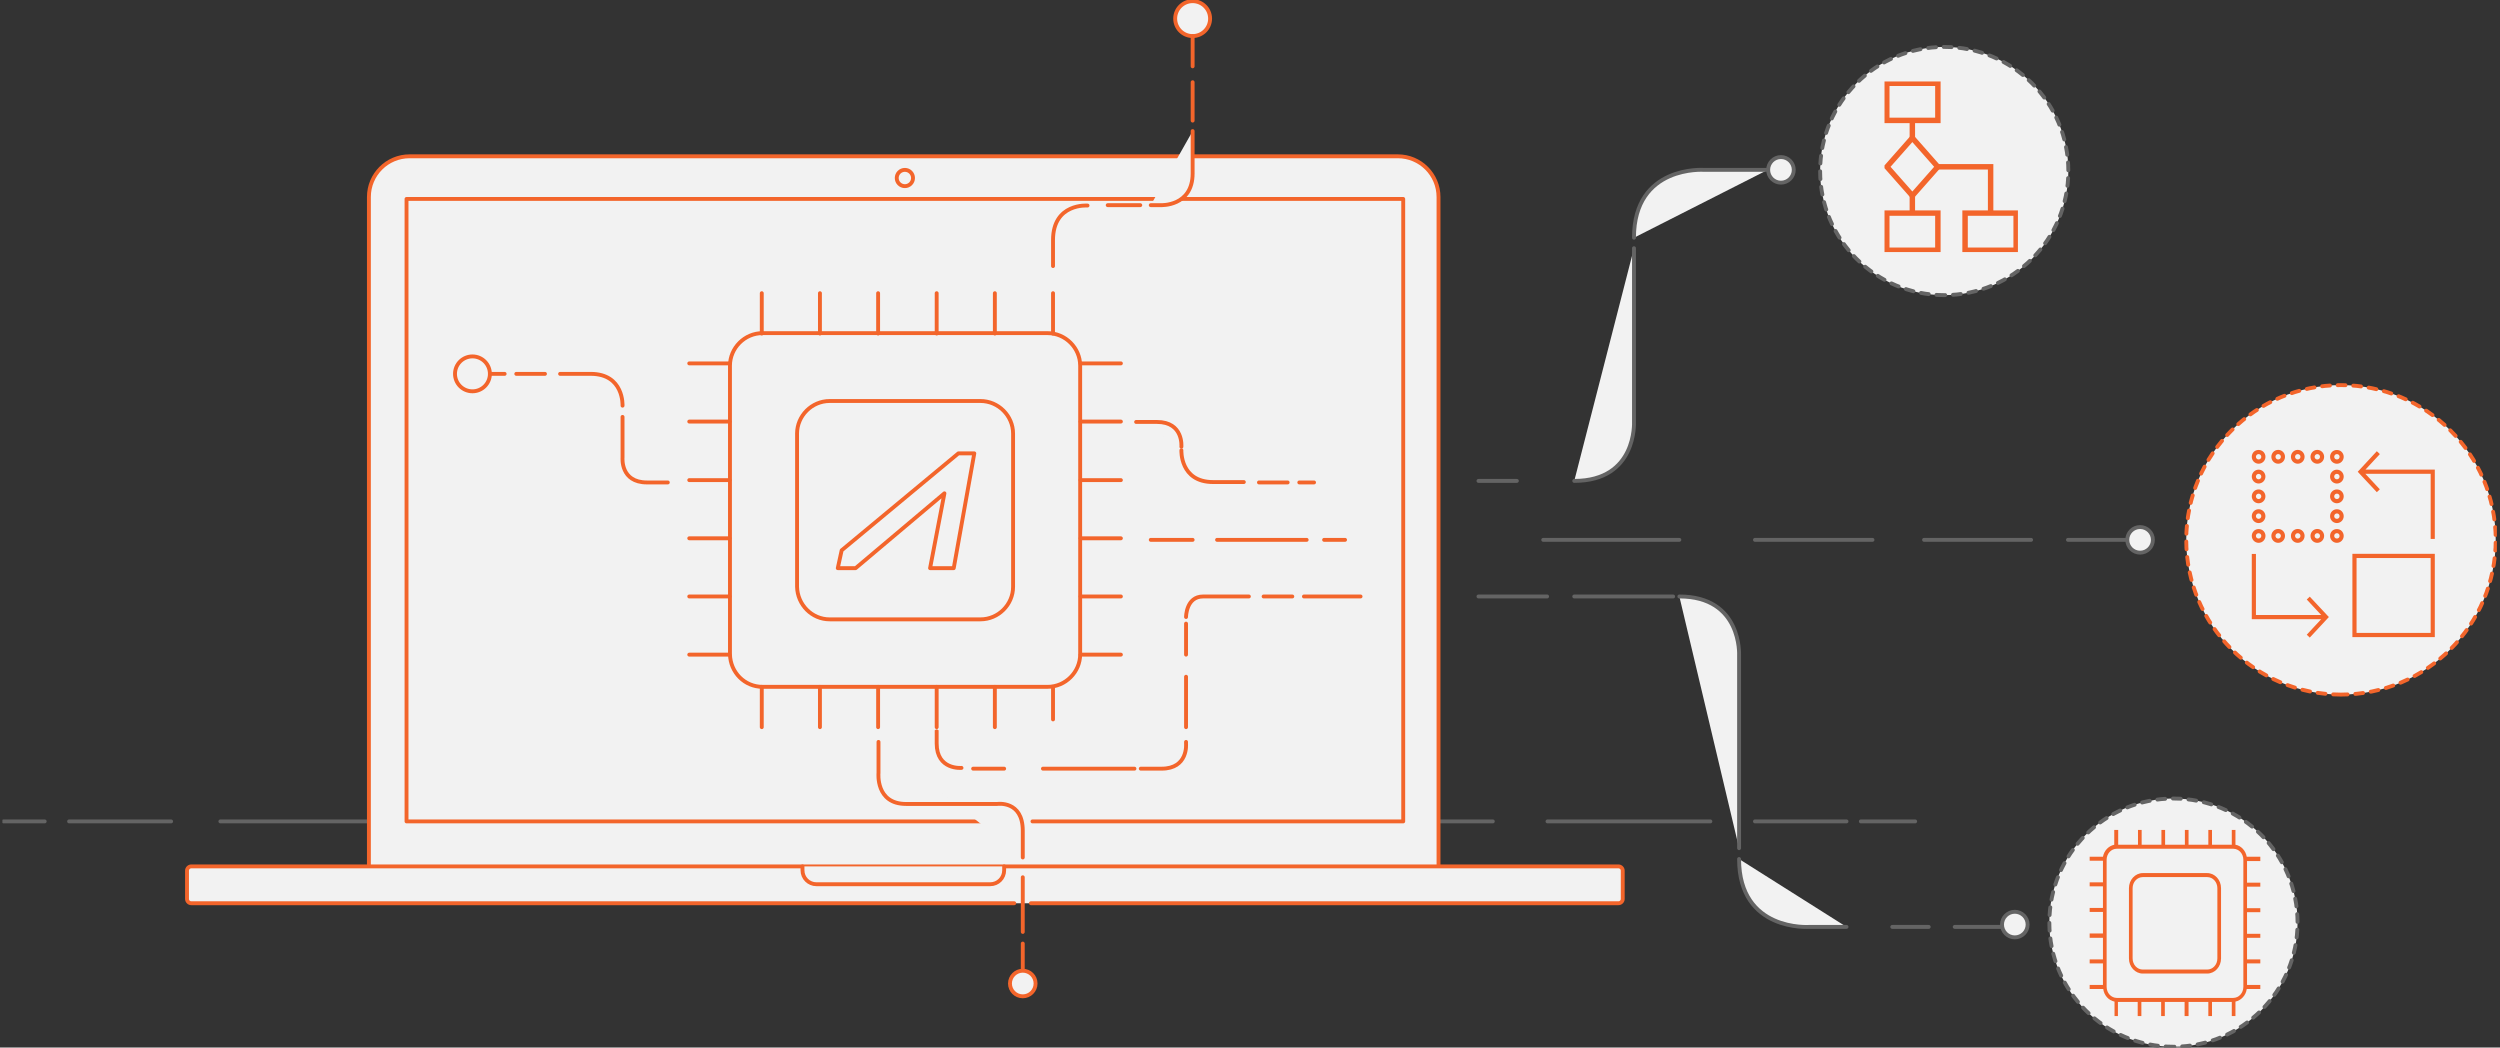 <svg  viewBox="0 0 642 269" fill="none" xmlns="http://www.w3.org/2000/svg">
<rect x="0" y="0" width="642" height="269" fill="#333333" stroke="none"/>
<g clip-path="url(#clip0)">
<path d="M11.475 210.937H0.918" stroke="#646464" stroke-miterlimit="10" stroke-linecap="round" stroke-linejoin="round"/>
<path d="M43.942 210.937H17.749" stroke="#646464" stroke-miterlimit="10" stroke-linecap="round" stroke-linejoin="round"/>
<path d="M439.226 210.937H397.397" stroke="#646464" stroke-miterlimit="10" stroke-linecap="round" stroke-linejoin="round"/>
<path d="M474.183 210.937H450.679" stroke="#646464" stroke-miterlimit="10" stroke-linecap="round" stroke-linejoin="round"/>
<path d="M491.811 210.937H477.868" stroke="#646464" stroke-miterlimit="10" stroke-linecap="round" stroke-linejoin="round"/>
<path d="M383.354 210.937H56.59" stroke="#646464" stroke-miterlimit="10" stroke-linecap="round" stroke-linejoin="round"/>
<path d="M369.411 222.49V50.593C369.411 44.817 364.73 40.136 358.954 40.136H105.192C99.415 40.136 94.734 44.817 94.734 50.593V222.49" fill="#F2F2F2"/>
<path d="M369.411 222.49V50.593C369.411 44.817 364.73 40.136 358.954 40.136H105.192C99.415 40.136 94.734 44.817 94.734 50.593V222.49" stroke="#F3652B" stroke-miterlimit="10" stroke-linecap="round" stroke-linejoin="round"/>
<path d="M265.138 210.937H360.348V51.091H104.395V210.937H256.772" fill="#F2F2F2"/>
<path d="M265.138 210.937H360.348V51.091H104.395V210.937H256.772" stroke="#F3652B" stroke-miterlimit="10" stroke-linecap="round" stroke-linejoin="round"/>
<path d="M264.739 231.951H415.622C416.22 231.951 416.718 231.454 416.718 230.856V223.586C416.718 222.988 416.22 222.49 415.622 222.49H49.121C48.523 222.49 48.025 222.988 48.025 223.586V230.856C48.025 231.454 48.523 231.951 49.121 231.951H260.457" fill="#F2F2F2"/>
<path d="M264.739 231.951H415.622C416.22 231.951 416.718 231.454 416.718 230.856V223.586C416.718 222.988 416.22 222.49 415.622 222.49H49.121C48.523 222.49 48.025 222.988 48.025 223.586V230.856C48.025 231.454 48.523 231.951 49.121 231.951H260.457" stroke="#F3652B" stroke-miterlimit="10" stroke-linecap="round" stroke-linejoin="round"/>
<path d="M257.867 222.49V223.486C257.867 225.478 256.274 227.071 254.282 227.071H209.665C207.673 227.071 206.079 225.478 206.079 223.486V222.49" fill="#F2F2F2"/>
<path d="M257.867 222.49V223.486C257.867 225.478 256.274 227.071 254.282 227.071H209.665C207.673 227.071 206.079 225.478 206.079 223.486V222.49" stroke="#F3652B" stroke-miterlimit="10" stroke-linecap="round" stroke-linejoin="round"/>
<path d="M232.372 47.804C231.217 47.804 230.28 46.868 230.28 45.713C230.28 44.558 231.217 43.622 232.372 43.622C233.527 43.622 234.463 44.558 234.463 45.713C234.463 46.868 233.527 47.804 232.372 47.804Z" fill="#F2F2F2" stroke="#F3652B" stroke-miterlimit="10" stroke-linecap="round" stroke-linejoin="round"/>
<path d="M195.821 176.379H269.022C273.603 176.379 277.387 172.594 277.387 168.013V93.916C277.387 89.335 273.603 85.55 269.022 85.55H195.821C191.24 85.55 187.455 89.335 187.455 93.916V168.013C187.555 172.694 191.24 176.379 195.821 176.379Z" fill="#F2F2F2" stroke="#F3652B" stroke-miterlimit="10" stroke-linecap="round" stroke-linejoin="round"/>
<path d="M213.051 159.05H251.792C256.373 159.05 260.158 155.265 260.158 150.684V111.345C260.158 106.763 256.373 102.979 251.792 102.979H213.051C208.469 102.979 204.685 106.763 204.685 111.345V150.684C204.784 155.265 208.469 159.05 213.051 159.05Z" fill="#F2F2F2" stroke="#F3652B" stroke-miterlimit="10" stroke-linecap="round" stroke-linejoin="round"/>
<path d="M270.416 85.65V75.292" stroke="#F3652B" stroke-miterlimit="10" stroke-linecap="round" stroke-linejoin="round"/>
<path d="M255.477 85.65V75.292" stroke="#F3652B" stroke-miterlimit="10" stroke-linecap="round" stroke-linejoin="round"/>
<path d="M240.538 85.65V75.292" stroke="#F3652B" stroke-miterlimit="10" stroke-linecap="round" stroke-linejoin="round"/>
<path d="M225.5 85.65V75.292" stroke="#F3652B" stroke-miterlimit="10" stroke-linecap="round" stroke-linejoin="round"/>
<path d="M210.561 85.65V75.292" stroke="#F3652B" stroke-miterlimit="10" stroke-linecap="round" stroke-linejoin="round"/>
<path d="M195.622 85.65V75.292" stroke="#F3652B" stroke-miterlimit="10" stroke-linecap="round" stroke-linejoin="round"/>
<path d="M270.416 184.745V176.379" stroke="#F3652B" stroke-miterlimit="10" stroke-linecap="round" stroke-linejoin="round"/>
<path d="M255.477 186.736V176.379" stroke="#F3652B" stroke-miterlimit="10" stroke-linecap="round" stroke-linejoin="round"/>
<path d="M240.538 186.736V176.379" stroke="#F3652B" stroke-miterlimit="10" stroke-linecap="round" stroke-linejoin="round"/>
<path d="M225.5 186.736V176.379" stroke="#F3652B" stroke-miterlimit="10" stroke-linecap="round" stroke-linejoin="round"/>
<path d="M210.561 186.736V176.379" stroke="#F3652B" stroke-miterlimit="10" stroke-linecap="round" stroke-linejoin="round"/>
<path d="M195.622 186.736V176.379" stroke="#F3652B" stroke-miterlimit="10" stroke-linecap="round" stroke-linejoin="round"/>
<path d="M287.845 93.318H277.487" stroke="#F3652B" stroke-miterlimit="10" stroke-linecap="round" stroke-linejoin="round"/>
<path d="M287.845 108.257H277.487" stroke="#F3652B" stroke-miterlimit="10" stroke-linecap="round" stroke-linejoin="round"/>
<path d="M287.845 123.296H277.487" stroke="#F3652B" stroke-miterlimit="10" stroke-linecap="round" stroke-linejoin="round"/>
<path d="M287.845 138.235H277.487" stroke="#F3652B" stroke-miterlimit="10" stroke-linecap="round" stroke-linejoin="round"/>
<path d="M287.845 153.174H277.487" stroke="#F3652B" stroke-miterlimit="10" stroke-linecap="round" stroke-linejoin="round"/>
<path d="M287.845 168.112H277.487" stroke="#F3652B" stroke-miterlimit="10" stroke-linecap="round" stroke-linejoin="round"/>
<path d="M187.356 93.318H176.998" stroke="#F3652B" stroke-miterlimit="10" stroke-linecap="round" stroke-linejoin="round"/>
<path d="M187.356 108.257H176.998" stroke="#F3652B" stroke-miterlimit="10" stroke-linecap="round" stroke-linejoin="round"/>
<path d="M187.356 123.296H176.998" stroke="#F3652B" stroke-miterlimit="10" stroke-linecap="round" stroke-linejoin="round"/>
<path d="M187.356 138.235H176.998" stroke="#F3652B" stroke-miterlimit="10" stroke-linecap="round" stroke-linejoin="round"/>
<path d="M187.356 153.174H176.998" stroke="#F3652B" stroke-miterlimit="10" stroke-linecap="round" stroke-linejoin="round"/>
<path d="M187.356 168.112H176.998" stroke="#F3652B" stroke-miterlimit="10" stroke-linecap="round" stroke-linejoin="round"/>
<path d="M215.142 145.903L216.138 141.322L246.115 116.424H250.199L244.92 145.903H238.845L242.53 126.682L219.723 145.903H215.142Z" fill="#F2F2F2" stroke="#F3652B" stroke-miterlimit="10" stroke-linecap="round" stroke-linejoin="round"/>
<path d="M601.163 178.371C579.217 178.371 561.426 160.58 561.426 138.633C561.426 116.687 579.217 98.896 601.163 98.896C623.11 98.896 640.901 116.687 640.901 138.633C640.901 160.58 623.11 178.371 601.163 178.371Z" fill="#F2F2F2" stroke="#F3652B" stroke-miterlimit="10" stroke-linecap="round" stroke-linejoin="round" stroke-dasharray="2 2"/>
<path d="M558.139 268.801C540.538 268.801 526.27 254.532 526.27 236.931C526.27 219.33 540.538 205.061 558.139 205.061C575.74 205.061 590.009 219.33 590.009 236.931C590.009 254.532 575.74 268.801 558.139 268.801Z" fill="#F2F2F2" stroke="#646464" stroke-miterlimit="10" stroke-linecap="round" stroke-linejoin="round" stroke-dasharray="2 2"/>
<path d="M499.28 75.79C481.679 75.79 467.41 61.522 467.41 43.92C467.41 26.319 481.679 12.051 499.28 12.051C516.881 12.051 531.15 26.319 531.15 43.92C531.15 61.522 516.881 75.79 499.28 75.79Z" fill="#F2F2F2" stroke="#646464" stroke-miterlimit="10" stroke-linecap="round" stroke-linejoin="round" stroke-dasharray="2 2"/>
<path d="M517.406 240.716C515.591 240.716 514.119 239.244 514.119 237.429C514.119 235.614 515.591 234.142 517.406 234.142C519.221 234.142 520.692 235.614 520.692 237.429C520.692 239.244 519.221 240.716 517.406 240.716Z" fill="#F2F2F2" stroke="#646464" stroke-miterlimit="10" stroke-linecap="round" stroke-linejoin="round"/>
<path d="M429.665 153.174H404.269" stroke="#646464" stroke-miterlimit="10" stroke-linecap="round" stroke-linejoin="round"/>
<path d="M446.596 217.809V168.312C446.596 168.312 447.392 153.174 431.258 153.174" fill="#F2F2F2"/>
<path d="M446.596 217.809V168.312C446.596 168.312 447.392 153.174 431.258 153.174" stroke="#646464" stroke-miterlimit="10" stroke-linecap="round" stroke-linejoin="round"/>
<path d="M474.183 238.027H471.792H464.622C464.622 238.027 446.595 239.321 446.595 220.598" fill="#F2F2F2"/>
<path d="M474.183 238.027H471.792H464.622C464.622 238.027 446.595 239.321 446.595 220.598" stroke="#646464" stroke-miterlimit="10" stroke-linecap="round" stroke-linejoin="round"/>
<path d="M495.296 238.027H485.935" stroke="#646464" stroke-miterlimit="10" stroke-linecap="round" stroke-linejoin="round"/>
<path d="M514.02 238.027H501.969" stroke="#646464" stroke-miterlimit="10" stroke-linecap="round" stroke-linejoin="round"/>
<path d="M397.297 153.174H379.669" stroke="#646464" stroke-miterlimit="10" stroke-linecap="round" stroke-linejoin="round"/>
<path d="M389.529 123.495H379.669" stroke="#646464" stroke-miterlimit="10" stroke-linecap="round" stroke-linejoin="round"/>
<path d="M419.606 63.739V108.357C419.606 108.357 420.403 123.495 404.269 123.495" fill="#F2F2F2"/>
<path d="M419.606 63.739V108.357C419.606 108.357 420.403 123.495 404.269 123.495" stroke="#646464" stroke-miterlimit="10" stroke-linecap="round" stroke-linejoin="round"/>
<path d="M453.966 43.622H437.632C437.632 43.622 419.606 42.327 419.606 61.05" fill="#F2F2F2"/>
<path d="M453.966 43.622H437.632C437.632 43.622 419.606 42.327 419.606 61.05" stroke="#646464" stroke-miterlimit="10" stroke-linecap="round" stroke-linejoin="round"/>
<path d="M457.352 46.908C455.536 46.908 454.065 45.437 454.065 43.622C454.065 41.806 455.536 40.335 457.352 40.335C459.167 40.335 460.638 41.806 460.638 43.622C460.638 45.437 459.167 46.908 457.352 46.908Z" fill="#F2F2F2" stroke="#646464" stroke-miterlimit="10" stroke-linecap="round" stroke-linejoin="round"/>
<path d="M531.05 138.633H546.288" stroke="#646464" stroke-miterlimit="10" stroke-linecap="round" stroke-linejoin="round"/>
<path d="M494.101 138.633H521.589" stroke="#646464" stroke-miterlimit="10" stroke-linecap="round" stroke-linejoin="round"/>
<path d="M450.679 138.633H480.855" stroke="#646464" stroke-miterlimit="10" stroke-linecap="round" stroke-linejoin="round"/>
<path d="M396.301 138.633H431.258" stroke="#646464" stroke-miterlimit="10" stroke-linecap="round" stroke-linejoin="round"/>
<path d="M549.574 141.92C547.759 141.92 546.288 140.448 546.288 138.633C546.288 136.818 547.759 135.347 549.574 135.347C551.389 135.347 552.861 136.818 552.861 138.633C552.861 140.448 551.389 141.92 549.574 141.92Z" fill="#F2F2F2" stroke="#646464" stroke-miterlimit="10" stroke-linecap="round" stroke-linejoin="round"/>
<path d="M306.269 9.262C303.794 9.262 301.788 7.256 301.788 4.78C301.788 2.305 303.794 0.299 306.269 0.299C308.744 0.299 310.751 2.305 310.751 4.78C310.751 7.256 308.744 9.262 306.269 9.262Z" fill="#F2F2F2" stroke="#F3652B" stroke-miterlimit="10" stroke-linecap="round" stroke-linejoin="round"/>
<path d="M306.269 17.03V9.262" stroke="#F3652B" stroke-miterlimit="10" stroke-linecap="round" stroke-linejoin="round"/>
<path d="M306.269 30.973V21.114" stroke="#F3652B" stroke-miterlimit="10" stroke-linecap="round" stroke-linejoin="round"/>
<path d="M295.513 52.685H298.103C298.103 52.685 306.269 53.083 306.269 44.518V33.662" fill="#F2F2F2"/>
<path d="M295.513 52.685H298.103C298.103 52.685 306.269 53.083 306.269 44.518V33.662" stroke="#F3652B" stroke-miterlimit="10" stroke-linecap="round" stroke-linejoin="round"/>
<path d="M284.458 52.685H292.824" stroke="#F3652B" stroke-miterlimit="10" stroke-linecap="round" stroke-linejoin="round"/>
<path d="M270.416 67.325C270.416 67.325 270.416 71.906 270.416 61.648C270.416 52.087 279.28 52.784 279.28 52.784" fill="#F2F2F2"/>
<path d="M270.416 67.325C270.416 67.325 270.416 71.906 270.416 61.648C270.416 52.087 279.28 52.784 279.28 52.784" stroke="#F3652B" stroke-miterlimit="10" stroke-linecap="round" stroke-linejoin="round"/>
<path d="M121.326 100.489C118.851 100.489 116.844 98.483 116.844 96.007C116.844 93.532 118.851 91.526 121.326 91.526C123.801 91.526 125.807 93.532 125.807 96.007C125.807 98.483 123.801 100.489 121.326 100.489Z" fill="#F2F2F2" stroke="#F3652B" stroke-miterlimit="10" stroke-linecap="round" stroke-linejoin="round"/>
<path d="M129.592 96.007C124.513 96.007 126.007 96.007 126.007 96.007H129.592Z" fill="#F2F2F2"/>
<path d="M129.592 96.007C124.513 96.007 126.007 96.007 126.007 96.007" stroke="#F3652B" stroke-miterlimit="10" stroke-linecap="round" stroke-linejoin="round"/>
<path d="M139.949 96.007C137.46 96.007 134.97 96.007 132.58 96.007H139.949Z" fill="#F2F2F2"/>
<path d="M139.949 96.007C137.46 96.007 134.97 96.007 132.58 96.007" stroke="#F3652B" stroke-miterlimit="10" stroke-linecap="round" stroke-linejoin="round"/>
<path d="M159.868 104.174C159.868 104.174 160.266 96.007 151.701 96.007C148.813 96.007 149.411 96.007 143.834 96.007" fill="#F2F2F2"/>
<path d="M159.868 104.174C159.868 104.174 160.266 96.007 151.701 96.007C148.813 96.007 149.411 96.007 143.834 96.007" stroke="#F3652B" stroke-miterlimit="10" stroke-linecap="round" stroke-linejoin="round"/>
<path d="M159.868 107.062V117.519C159.868 117.519 159.27 123.893 166.142 123.893C173.014 123.893 171.321 123.893 171.321 123.893" fill="#F2F2F2"/>
<path d="M159.868 107.062V117.519C159.868 117.519 159.27 123.893 166.142 123.893C173.014 123.893 171.321 123.893 171.321 123.893" stroke="#F3652B" stroke-miterlimit="10" stroke-linecap="round" stroke-linejoin="round"/>
<path d="M333.657 123.893C338.736 123.893 337.243 123.893 337.243 123.893H333.657Z" fill="#F2F2F2"/>
<path d="M333.657 123.893C338.736 123.893 337.243 123.893 337.243 123.893" stroke="#F3652B" stroke-miterlimit="10" stroke-linecap="round" stroke-linejoin="round"/>
<path d="M323.3 123.893C325.789 123.893 328.279 123.893 330.669 123.893H323.3Z" fill="#F2F2F2"/>
<path d="M323.3 123.893C325.789 123.893 328.279 123.893 330.669 123.893" stroke="#F3652B" stroke-miterlimit="10" stroke-linecap="round" stroke-linejoin="round"/>
<path d="M303.381 115.627C303.381 115.627 302.983 123.794 311.548 123.794C314.436 123.794 313.838 123.794 319.416 123.794" fill="#F2F2F2"/>
<path d="M303.381 115.627C303.381 115.627 302.983 123.794 311.548 123.794C314.436 123.794 313.838 123.794 319.416 123.794" stroke="#F3652B" stroke-miterlimit="10" stroke-linecap="round" stroke-linejoin="round"/>
<path d="M303.381 114.731C303.381 114.731 303.978 108.357 297.107 108.357C290.235 108.357 291.928 108.357 291.928 108.357" fill="#F2F2F2"/>
<path d="M303.381 114.731C303.381 114.731 303.978 108.357 297.107 108.357C290.235 108.357 291.928 108.357 291.928 108.357" stroke="#F3652B" stroke-miterlimit="10" stroke-linecap="round" stroke-linejoin="round"/>
<path d="M262.648 242.309C262.648 246.392 262.648 249.281 262.648 249.281V242.309Z" fill="#F2F2F2"/>
<path d="M262.648 242.309C262.648 246.392 262.648 249.281 262.648 249.281" stroke="#F3652B" stroke-miterlimit="10" stroke-linecap="round" stroke-linejoin="round"/>
<path d="M262.648 225.279C262.648 229.063 262.648 235.836 262.648 239.321V225.279Z" fill="#F2F2F2"/>
<path d="M262.648 225.279C262.648 229.063 262.648 235.836 262.648 239.321" stroke="#F3652B" stroke-miterlimit="10" stroke-linecap="round" stroke-linejoin="round"/>
<path d="M225.599 190.521V198.488C225.599 198.488 224.802 206.456 232.67 206.456C240.538 206.456 256.075 206.456 256.075 206.456C256.075 206.456 262.648 205.46 262.648 213.328C262.648 214.921 262.648 217.311 262.648 220.2" fill="#F2F2F2"/>
<path d="M225.599 190.521V198.488C225.599 198.488 224.802 206.456 232.67 206.456C240.538 206.456 256.075 206.456 256.075 206.456C256.075 206.456 262.648 205.46 262.648 213.328C262.648 214.921 262.648 217.311 262.648 220.2" stroke="#F3652B" stroke-miterlimit="10" stroke-linecap="round" stroke-linejoin="round"/>
<path d="M262.648 255.854C260.833 255.854 259.361 254.382 259.361 252.567C259.361 250.752 260.833 249.281 262.648 249.281C264.463 249.281 265.934 250.752 265.934 252.567C265.934 254.382 264.463 255.854 262.648 255.854Z" fill="#F2F2F2" stroke="#F3652B" stroke-miterlimit="10" stroke-linecap="round" stroke-linejoin="round"/>
<path d="M334.853 153.174C339.932 153.174 349.393 153.174 349.393 153.174H334.853Z" fill="#F2F2F2"/>
<path d="M334.853 153.174C339.932 153.174 349.393 153.174 349.393 153.174" stroke="#F3652B" stroke-miterlimit="10" stroke-linecap="round" stroke-linejoin="round"/>
<path d="M324.495 153.174C326.985 153.174 329.475 153.174 331.865 153.174H324.495Z" fill="#F2F2F2"/>
<path d="M324.495 153.174C326.985 153.174 329.475 153.174 331.865 153.174" stroke="#F3652B" stroke-miterlimit="10" stroke-linecap="round" stroke-linejoin="round"/>
<path d="M304.576 158.452C304.576 158.452 304.576 153.174 308.958 153.174C311.847 153.174 315.133 153.174 320.71 153.174" fill="#F2F2F2"/>
<path d="M304.576 158.452C304.576 158.452 304.576 153.174 308.958 153.174C311.847 153.174 315.133 153.174 320.71 153.174" stroke="#F3652B" stroke-miterlimit="10" stroke-linecap="round" stroke-linejoin="round"/>
<path d="M304.576 190.521V191.019C304.576 191.019 305.174 197.393 298.302 197.393C291.43 197.393 293.123 197.393 293.123 197.393" fill="#F2F2F2"/>
<path d="M304.576 190.521V191.019C304.576 191.019 305.174 197.393 298.302 197.393C291.43 197.393 293.123 197.393 293.123 197.393" stroke="#F3652B" stroke-miterlimit="10" stroke-linecap="round" stroke-linejoin="round"/>
<path d="M246.912 197.194C246.912 197.194 240.538 197.791 240.538 190.919C240.538 183.948 240.538 189.824 240.538 189.824" fill="#F2F2F2"/>
<path d="M246.912 197.194C246.912 197.194 240.538 197.791 240.538 190.919C240.538 183.948 240.538 189.824 240.538 189.824" stroke="#F3652B" stroke-miterlimit="10" stroke-linecap="round" stroke-linejoin="round"/>
<path d="M291.331 197.393H267.827" stroke="#F3652B" stroke-miterlimit="10" stroke-linecap="round" stroke-linejoin="round"/>
<path d="M257.867 197.393H249.9" stroke="#F3652B" stroke-miterlimit="10" stroke-linecap="round" stroke-linejoin="round"/>
<path d="M304.576 160.145V168.112" stroke="#F3652B" stroke-miterlimit="10" stroke-linecap="round" stroke-linejoin="round"/>
<path d="M304.576 173.789V186.736" stroke="#F3652B" stroke-miterlimit="10" stroke-linecap="round" stroke-linejoin="round"/>
<path d="M306.269 138.633H295.513" stroke="#F3652B" stroke-miterlimit="10" stroke-linecap="round" stroke-linejoin="round"/>
<path d="M345.409 138.633H340.031" stroke="#F3652B" stroke-miterlimit="10" stroke-linecap="round" stroke-linejoin="round"/>
<path d="M335.55 138.633H312.544" stroke="#F3652B" stroke-miterlimit="10" stroke-linecap="round" stroke-linejoin="round"/>
<g clip-path="url(#clip1)">
<path d="M497.646 21.383H484.527V30.918H497.646V21.383Z" stroke="#F3652B" stroke-width="1.4" stroke-miterlimit="10"/>
<path d="M497.646 54.725H484.527V64.26H497.646V54.725Z" stroke="#F3652B" stroke-width="1.4" stroke-miterlimit="10"/>
<path d="M517.749 54.725H504.63V64.26H517.749V54.725Z" stroke="#F3652B" stroke-width="1.4" stroke-miterlimit="10"/>
<path d="M491.09 50.235L484.559 42.835L491.09 35.428L497.62 42.835L491.09 50.235Z" stroke="#F3652B" stroke-width="1.4" stroke-miterlimit="10"/>
<path d="M491.09 30.918V35.428" stroke="#F3652B" stroke-width="1.4" stroke-miterlimit="10"/>
<path d="M497.62 42.835H511.193V54.725" stroke="#F3652B" stroke-width="1.4" stroke-miterlimit="10"/>
<path d="M491.09 50.235V54.725" stroke="#F3652B" stroke-width="1.4" stroke-miterlimit="10"/>
</g>
<path d="M578.775 118.569C579.118 118.895 579.556 119.082 580.01 119.082C580.472 119.082 580.926 118.895 581.253 118.561C581.579 118.236 581.771 117.772 581.771 117.301C581.771 116.837 581.579 116.365 581.253 116.04C580.6 115.381 579.42 115.381 578.767 116.04C578.44 116.373 578.257 116.837 578.257 117.309C578.257 117.781 578.448 118.236 578.775 118.569ZM579.524 116.813C579.643 116.683 579.827 116.609 580.01 116.609C580.193 116.609 580.376 116.683 580.504 116.813C580.623 116.935 580.703 117.122 580.703 117.301C580.703 117.48 580.631 117.667 580.504 117.797C580.257 118.049 579.787 118.057 579.524 117.797C579.396 117.667 579.317 117.488 579.317 117.309C579.317 117.122 579.396 116.943 579.524 116.813Z" fill="#F3652B"/>
<path d="M590.065 119.082C591.029 119.082 591.818 118.285 591.818 117.309C591.818 116.325 591.029 115.528 590.065 115.528C589.093 115.528 588.312 116.325 588.312 117.309C588.312 118.285 589.101 119.082 590.065 119.082ZM590.065 116.609C590.447 116.609 590.758 116.918 590.758 117.309C590.758 117.691 590.447 118 590.065 118C589.682 118 589.372 117.691 589.372 117.309C589.372 116.918 589.682 116.609 590.065 116.609Z" fill="#F3652B"/>
<path d="M585.037 119.082C586.001 119.082 586.79 118.285 586.79 117.309C586.798 116.325 586.009 115.528 585.037 115.528C584.065 115.528 583.284 116.325 583.284 117.309C583.284 118.285 584.073 119.082 585.037 119.082ZM585.037 116.609C585.42 116.609 585.73 116.918 585.73 117.309C585.73 117.691 585.42 118 585.037 118C584.655 118 584.344 117.691 584.344 117.309C584.344 116.918 584.655 116.609 585.037 116.609Z" fill="#F3652B"/>
<path d="M595.084 119.082C596.056 119.082 596.837 118.285 596.837 117.309C596.837 116.325 596.048 115.528 595.084 115.528C594.112 115.528 593.332 116.325 593.332 117.309C593.332 118.285 594.112 119.082 595.084 119.082ZM595.084 116.609C595.467 116.609 595.778 116.918 595.778 117.309C595.778 117.691 595.467 118 595.084 118C594.702 118 594.391 117.691 594.391 117.309C594.391 116.918 594.702 116.609 595.084 116.609Z" fill="#F3652B"/>
<path d="M598.869 116.048C598.542 116.382 598.359 116.837 598.359 117.309C598.359 117.781 598.542 118.236 598.869 118.57C599.195 118.895 599.65 119.09 600.112 119.09C600.574 119.09 601.028 118.903 601.347 118.57C601.673 118.244 601.865 117.781 601.865 117.309C601.865 116.837 601.673 116.382 601.347 116.048C600.709 115.389 599.514 115.389 598.869 116.048ZM600.606 117.797C600.359 118.049 599.873 118.049 599.626 117.797C599.498 117.667 599.427 117.488 599.427 117.301C599.427 117.114 599.498 116.935 599.626 116.813C599.745 116.691 599.936 116.609 600.12 116.609C600.303 116.609 600.486 116.683 600.614 116.813C600.741 116.943 600.813 117.122 600.813 117.301C600.805 117.488 600.733 117.667 600.606 117.797Z" fill="#F3652B"/>
<path d="M600.112 130.77C599.14 130.77 598.359 131.567 598.359 132.551C598.359 133.527 599.148 134.324 600.112 134.324C601.076 134.324 601.865 133.527 601.865 132.551C601.865 131.55 601.092 130.77 600.112 130.77ZM600.112 133.242C599.729 133.242 599.419 132.933 599.419 132.551C599.419 132.168 599.729 131.851 600.112 131.851C600.51 131.851 600.805 132.152 600.805 132.551C600.805 132.933 600.494 133.242 600.112 133.242Z" fill="#F3652B"/>
<path d="M600.112 125.686C599.14 125.686 598.359 126.483 598.359 127.467C598.359 128.443 599.148 129.24 600.112 129.24C601.076 129.24 601.865 128.443 601.865 127.467C601.865 126.467 601.092 125.686 600.112 125.686ZM600.112 128.159C599.729 128.159 599.419 127.85 599.419 127.467C599.419 127.085 599.729 126.768 600.112 126.768C600.51 126.768 600.805 127.069 600.805 127.467C600.805 127.85 600.494 128.159 600.112 128.159Z" fill="#F3652B"/>
<path d="M600.112 120.611C599.14 120.611 598.359 121.408 598.359 122.392C598.359 123.376 599.148 124.173 600.112 124.173C601.076 124.173 601.865 123.376 601.865 122.392C601.865 121.408 601.076 120.611 600.112 120.611ZM600.112 123.084C599.729 123.084 599.419 122.774 599.419 122.384C599.419 122.002 599.729 121.685 600.112 121.685C600.494 121.685 600.805 121.994 600.805 122.384C600.805 122.774 600.494 123.084 600.112 123.084Z" fill="#F3652B"/>
<path d="M598.869 136.357C598.542 136.691 598.359 137.146 598.359 137.618C598.359 138.082 598.55 138.553 598.869 138.879C599.195 139.212 599.65 139.399 600.112 139.399C600.574 139.399 601.028 139.212 601.347 138.879C601.673 138.553 601.865 138.09 601.865 137.618C601.865 137.146 601.673 136.691 601.347 136.357C600.701 135.698 599.53 135.698 598.869 136.357ZM600.606 138.106C600.351 138.366 599.873 138.366 599.618 138.106C599.49 137.976 599.419 137.789 599.419 137.61C599.419 137.423 599.49 137.244 599.618 137.122C599.745 136.992 599.928 136.918 600.112 136.918C600.295 136.918 600.478 136.992 600.606 137.122C600.733 137.252 600.805 137.431 600.805 137.61C600.805 137.789 600.733 137.984 600.606 138.106Z" fill="#F3652B"/>
<path d="M595.084 139.399C596.056 139.399 596.837 138.602 596.837 137.618C596.837 136.634 596.048 135.837 595.084 135.837C594.112 135.837 593.332 136.634 593.332 137.618C593.332 138.602 594.112 139.399 595.084 139.399ZM595.084 136.918C595.467 136.918 595.778 137.227 595.778 137.618C595.778 138 595.467 138.317 595.084 138.317C594.702 138.317 594.391 138.008 594.391 137.618C594.391 137.236 594.702 136.918 595.084 136.918Z" fill="#F3652B"/>
<path d="M590.065 139.399C591.029 139.399 591.818 138.602 591.818 137.618C591.818 136.634 591.029 135.837 590.065 135.837C589.093 135.837 588.312 136.634 588.312 137.618C588.312 138.618 589.085 139.399 590.065 139.399ZM590.065 136.918C590.447 136.918 590.758 137.227 590.758 137.618C590.758 138 590.447 138.317 590.065 138.317C589.674 138.317 589.372 138.008 589.372 137.618C589.372 137.236 589.682 136.918 590.065 136.918Z" fill="#F3652B"/>
<path d="M585.037 139.399C586.001 139.399 586.79 138.602 586.79 137.618C586.79 136.634 586.001 135.837 585.037 135.837C584.065 135.837 583.284 136.634 583.284 137.618C583.284 138.602 584.073 139.399 585.037 139.399ZM585.037 136.918C585.42 136.918 585.73 137.227 585.73 137.618C585.73 138 585.42 138.317 585.037 138.317C584.655 138.317 584.344 138.008 584.344 137.618C584.344 137.236 584.655 136.918 585.037 136.918Z" fill="#F3652B"/>
<path d="M578.783 138.887C579.126 139.22 579.564 139.399 580.018 139.399C580.48 139.399 580.934 139.212 581.261 138.879C581.587 138.553 581.779 138.09 581.779 137.618C581.779 137.146 581.595 136.691 581.261 136.357C580.607 135.698 579.436 135.698 578.783 136.357C578.448 136.691 578.257 137.146 578.257 137.618C578.257 138.082 578.448 138.553 578.783 138.887ZM579.524 137.122C579.779 136.862 580.249 136.862 580.504 137.122C580.631 137.252 580.703 137.431 580.703 137.618C580.703 137.805 580.631 137.984 580.504 138.106C580.249 138.366 579.787 138.366 579.516 138.106C579.388 137.984 579.317 137.789 579.317 137.61C579.317 137.431 579.396 137.252 579.524 137.122Z" fill="#F3652B"/>
<path d="M580.01 134.324C580.974 134.324 581.763 133.527 581.763 132.551C581.763 131.567 580.974 130.77 580.01 130.77C579.038 130.77 578.257 131.567 578.257 132.551C578.257 133.527 579.046 134.324 580.01 134.324ZM580.01 131.851C580.392 131.851 580.703 132.16 580.703 132.551C580.703 132.933 580.392 133.242 580.01 133.242C579.627 133.242 579.317 132.933 579.317 132.551C579.317 132.16 579.635 131.851 580.01 131.851Z" fill="#F3652B"/>
<path d="M580.01 129.24C580.974 129.24 581.763 128.443 581.763 127.467C581.763 126.483 580.974 125.686 580.01 125.686C579.038 125.686 578.257 126.483 578.257 127.467C578.257 128.443 579.046 129.24 580.01 129.24ZM580.01 126.768C580.392 126.768 580.703 127.077 580.703 127.467C580.703 127.85 580.392 128.159 580.01 128.159C579.627 128.159 579.317 127.85 579.317 127.467C579.317 127.085 579.635 126.768 580.01 126.768Z" fill="#F3652B"/>
<path d="M580.01 124.165C580.974 124.165 581.763 123.368 581.763 122.384C581.763 121.4 580.974 120.603 580.01 120.603C579.046 120.611 578.257 121.408 578.257 122.384C578.257 123.368 579.046 124.165 580.01 124.165ZM580.01 121.693C580.392 121.693 580.703 122.002 580.703 122.392C580.703 122.774 580.392 123.092 580.01 123.092C579.627 123.092 579.317 122.783 579.317 122.392C579.317 122.002 579.635 121.693 580.01 121.693Z" fill="#F3652B"/>
<path d="M604.095 163.612H625.257V142.221H604.095V163.612ZM624.197 162.53H605.163V143.303H624.197V162.53Z" fill="#F3652B"/>
<path d="M607.45 120.595L611.147 116.609L610.366 115.869L605.984 120.595L605.8 120.79L605.466 121.148L605.8 121.514L605.952 121.676L610.366 126.394L611.139 125.654L607.426 121.676H624.197V138.391H625.257V120.595H607.45Z" fill="#F3652B"/>
<path d="M597.714 158.098L597.562 157.935L593.148 153.218L592.375 153.958L596.088 157.935H579.325V142.244H578.257L578.257 159.017H596.072L592.375 162.994L593.148 163.734L597.53 159.017L597.714 158.822L598.048 158.456L597.714 158.098Z" fill="#F3652B"/>
<g clip-path="url(#clip2)">
<path d="M566.809 224.209H550.267C548.308 224.209 546.712 225.95 546.712 228.087V246.133C546.712 248.27 548.308 250.011 550.267 250.011H566.809C568.767 250.011 570.364 248.27 570.364 246.133V228.087C570.364 225.95 568.767 224.209 566.809 224.209ZM569.42 246.133C569.42 247.716 568.26 248.982 566.809 248.982H550.267C548.816 248.982 547.655 247.716 547.655 246.133V228.087C547.655 226.504 548.816 225.238 550.267 225.238H566.809C568.26 225.238 569.42 226.504 569.42 228.087V246.133Z" fill="#F3652B"/>
<path d="M580.448 221.043V220.014H576.966C576.676 218.431 575.515 217.165 574.064 216.928V213.128H573.121V216.928H568.042V213.128H567.099V216.928H562.02V213.128H561.077V216.928H555.999V213.128H555.055V216.928H549.977V213.128H549.034V216.928H543.955V213.128H542.939V216.928C541.488 217.244 540.328 218.431 540.037 220.014H536.627V221.043H540.037V226.583H536.627V227.612H540.037V233.153H536.627V234.181H540.037V239.722H536.627V240.83H540.037V246.37H536.627V247.399H540.037V252.939H536.627V253.968H540.11C540.328 255.63 541.488 256.897 543.012 257.213V260.933H543.883V257.292H548.961V260.933H549.904V257.292H554.983V260.933H555.926V257.292H561.005V260.933H562.02V257.292H567.099V260.933H568.042V257.292H573.121V260.933H574.064V257.213C575.515 256.897 576.748 255.63 576.966 253.968H580.448V252.939H577.038V247.399H580.448V246.37H577.038V240.83H580.448V239.801H577.038V234.261H580.448V233.232H577.038V227.691H580.448V226.663H577.038V221.122H580.448V221.043ZM576.095 253.414C576.095 254.997 574.934 256.263 573.483 256.263H543.592C542.141 256.263 540.981 254.997 540.981 253.414V220.806C540.981 219.223 542.141 217.956 543.592 217.956H573.483C574.934 217.956 576.095 219.223 576.095 220.806V253.414Z" fill="#F3652B"/>
</g>
</g>
<defs>
<clipPath id="clip0">
<rect width="640.581" height="269" fill="white" transform="matrix(-1 0 0 1 641.2 0)"/>
</clipPath>
<clipPath id="clip1">
<rect width="34.26" height="43.821" fill="white" transform="translate(483.943 20.914)"/>
</clipPath>
<clipPath id="clip2">
<rect width="43.821" height="47.804" fill="white" transform="translate(536.627 213.128)"/>
</clipPath>
</defs>
</svg>
